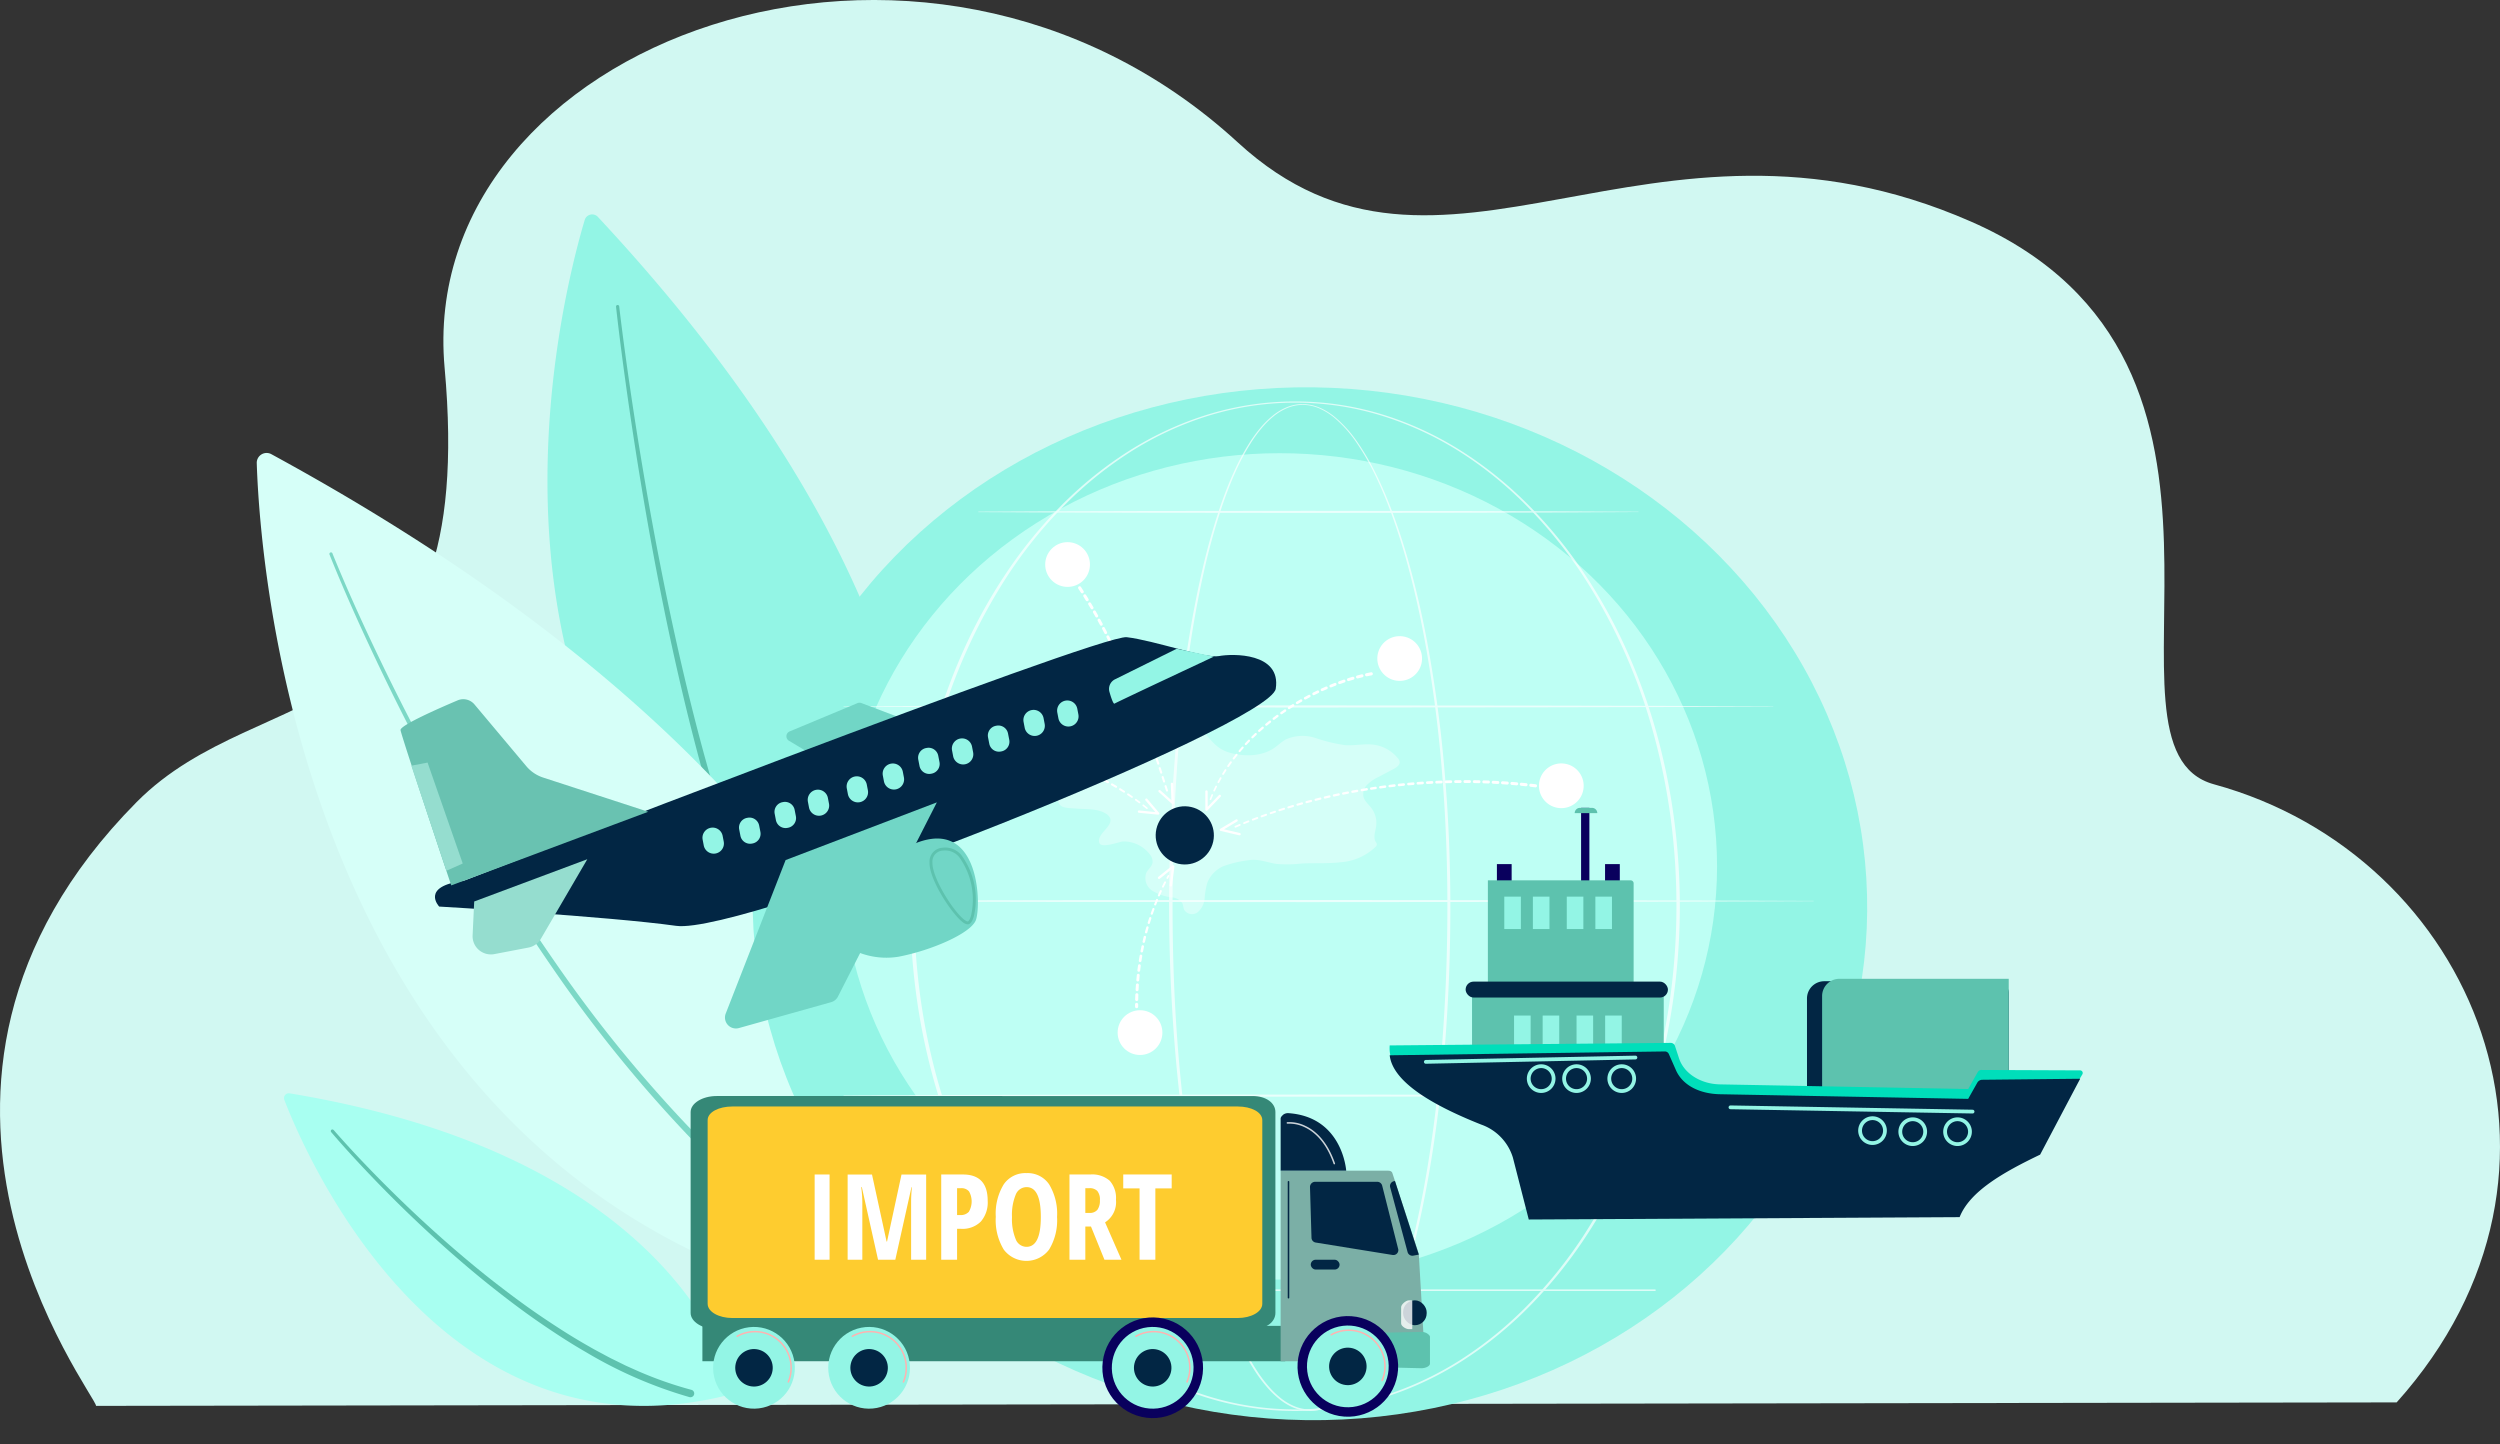 <svg xmlns="http://www.w3.org/2000/svg" xmlns:xlink="http://www.w3.org/1999/xlink" width="405.328" height="234.113" viewBox="0 0 405.328 234.113">
  <rect x="0" y="0" width="405.328" height="234.113" fill="#333333" stroke="none"/>
  <defs>
    <linearGradient id="linear-gradient" x1="0.422" y1="1.655" x2="-0.071" y2="9.001" gradientUnits="objectBoundingBox">
      <stop offset="0" stop-color="#022644"/>
      <stop offset="1" stop-color="#022644"/>
    </linearGradient>
    <linearGradient id="linear-gradient-2" x1="-977.969" y1="-9.72" x2="-988.89" y2="-8.972" gradientUnits="objectBoundingBox">
      <stop offset="0" stop-color="#09005d"/>
      <stop offset="1" stop-color="#1a0f91"/>
    </linearGradient>
    <linearGradient id="linear-gradient-3" x1="-551.466" y1="-20.08" x2="-557.613" y2="-18.617" xlink:href="#linear-gradient-2"/>
    <linearGradient id="linear-gradient-4" x1="-542.033" y1="-18.832" x2="-548.18" y2="-17.369" xlink:href="#linear-gradient-2"/>
    <linearGradient id="linear-gradient-5" x1="27.01" y1="0.5" x2="28.01" y2="0.5" xlink:href="#linear-gradient-2"/>
    <linearGradient id="linear-gradient-6" x1="6.204" y1="-5.347" x2="3.18" y2="-2.237" gradientUnits="objectBoundingBox">
      <stop offset="0" stop-color="#ff928e"/>
      <stop offset="1" stop-color="#feb3b1"/>
    </linearGradient>
    <linearGradient id="linear-gradient-7" x1="73.516" y1="-0.307" x2="72.151" y2="1.929" gradientUnits="objectBoundingBox">
      <stop offset="0" stop-color="#09005d"/>
      <stop offset="1" stop-color="#022644"/>
    </linearGradient>
    <linearGradient id="linear-gradient-9" x1="10.706" y1="-9.976" x2="7.681" y2="-6.866" xlink:href="#linear-gradient-6"/>
    <linearGradient id="linear-gradient-12" x1="8.046" y1="-7.242" x2="5.022" y2="-4.132" xlink:href="#linear-gradient-6"/>
    <linearGradient id="linear-gradient-15" x1="11.785" y1="-11.086" x2="8.76" y2="-7.976" xlink:href="#linear-gradient-6"/>
    <linearGradient id="linear-gradient-17" x1="-3.108" y1="2.938" x2="-2.097" y2="2.938" gradientUnits="objectBoundingBox">
      <stop offset="0" stop-color="#fe7062"/>
      <stop offset="1" stop-color="#71d6c6"/>
    </linearGradient>
    <linearGradient id="linear-gradient-19" x1="-10.096" y1="-0.287" x2="-10.133" y2="2.271" gradientUnits="objectBoundingBox">
      <stop offset="0" stop-color="#5dc2ae"/>
      <stop offset="1" stop-color="#5dc2ae"/>
    </linearGradient>
    <linearGradient id="linear-gradient-20" x1="-6.723" y1="20.684" x2="-3.076" y2="14.155" gradientUnits="objectBoundingBox">
      <stop offset="0" stop-color="#09005d"/>
      <stop offset="1" stop-color="#93f5e5"/>
    </linearGradient>
  </defs>
  <g id="Grupo_23822" data-name="Grupo 23822" transform="translate(12581.037 4754.46)">
    <path id="Trazado_4393" data-name="Trazado 4393" d="M144.452,388.657c.1-1.666-39.116-51.682,6.547-97.861,20.614-20.846,55.482-9.551,49.967-70.448-4.762-52.579,77.492-83.474,128.612-36.53,33.027,30.33,66.463-10.131,118.86,12.826S466.331,282,487.832,287.879c42.353,11.582,63.389,62.549,29.622,100.213Z" transform="translate(-12709.918 -4915.18)" fill="#d1f8f2"/>
    <g id="Grupo_23820" data-name="Grupo 23820" transform="translate(-12692.895 -4918.585)">
      <g id="Grupo_23817" data-name="Grupo 23817" transform="translate(157.915 341.371)">
        <path id="Trazado_5878" data-name="Trazado 5878" d="M176.917,951.748c3.464,8.985,25.562,60.417,73.126,47.5,0,0-6.631-37.759-72.34-48.613A.787.787,0,0,0,176.917,951.748Z" transform="translate(-176.856 -950.625)" fill="#a8fff1"/>
        <path id="Trazado_5879" data-name="Trazado 5879" d="M217.287,981.66c1.985,2.282,4.064,4.5,6.172,6.674s4.271,4.305,6.471,6.39,4.45,4.117,6.742,6.1,4.626,3.915,7.02,5.769,4.824,3.662,7.331,5.355,5.049,3.333,7.683,4.811c.65.385,1.316.74,1.982,1.094s1.323.727,2.006,1.048l2.03,1,2.064.92a61.978,61.978,0,0,0,8.5,2.971l.008,0a.611.611,0,0,1-.313,1.182l-.006,0a71.075,71.075,0,0,1-16.8-7.305c-2.648-1.52-5.2-3.2-7.705-4.929s-4.938-3.571-7.325-5.46-4.716-3.85-7-5.864-4.517-4.076-6.707-6.187-4.333-4.269-6.428-6.472-4.152-4.44-6.13-6.759a.259.259,0,0,1,.392-.338Z" transform="translate(-209.253 -975.703)" fill="#5dc2ae"/>
      </g>
      <g id="Grupo_23818" data-name="Grupo 23818" transform="translate(200.619 198.886)">
        <path id="Trazado_5880" data-name="Trazado 5880" d="M408.2,199.789c-4.256,14.28-25.627,98.394,49.7,132.627,0,0,28.325-51.753-47.573-133.13A1.261,1.261,0,0,0,408.2,199.789Z" transform="translate(-402.16 -198.886)" fill="#93f5e5"/>
        <path id="Trazado_5881" data-name="Trazado 5881" d="M461.314,276.606c.555,4.719,1.207,9.433,1.9,14.137s1.445,9.4,2.249,14.088c1.608,9.374,3.426,18.712,5.529,27.983s4.49,18.48,7.366,27.531q2.135,6.795,4.764,13.411a119.239,119.239,0,0,0,5.958,12.882v0a.611.611,0,0,1-1.073.586l0,0a120.321,120.321,0,0,1-5.939-13.05q-2.608-6.67-4.707-13.514c-2.832-9.107-5.16-18.355-7.217-27.655s-3.812-18.664-5.365-28.058q-1.164-7.045-2.164-14.117c-.665-4.714-1.288-9.432-1.815-14.168a.259.259,0,0,1,.515-.059Z" transform="translate(-449.683 -261.687)" fill="#5dc2ae"/>
      </g>
      <g id="Grupo_23819" data-name="Grupo 23819" transform="translate(153.485 237.56)">
        <path id="Trazado_5882" data-name="Trazado 5882" d="M153.486,404.578c.607,18.858,8.619,128.457,112.815,139.412,0,0,13.3-73.511-110.46-140.87A1.6,1.6,0,0,0,153.486,404.578Z" transform="translate(-153.485 -402.925)" fill="#d6fff8"/>
        <path id="Trazado_5883" data-name="Trazado 5883" d="M216.091,488.171c2.387,5.866,5.024,11.641,7.77,17.355s5.641,11.359,8.669,16.929a336.561,336.561,0,0,0,19.922,32.37,219.34,219.34,0,0,0,24.2,29.226c2.23,2.243,4.545,4.4,6.912,6.494s4.808,4.1,7.323,6.013a101.881,101.881,0,0,0,15.988,10.078l0,0a.611.611,0,1,1-.551,1.092h0a103.063,103.063,0,0,1-16.128-10.269q-3.8-2.908-7.358-6.1c-2.375-2.122-4.7-4.3-6.929-6.572a220.269,220.269,0,0,1-24.169-29.467,337.364,337.364,0,0,1-19.819-32.539q-4.511-8.392-8.6-17c-2.725-5.738-5.335-11.526-7.705-17.427a.259.259,0,1,1,.481-.193Z" transform="translate(-203.819 -471.878)" fill="#7cd8c6"/>
      </g>
    </g>
    <g id="Grupo_23816" data-name="Grupo 23816" transform="translate(-12657.822 -4781.57)">
      <g id="Grupo_23770" data-name="Grupo 23770" transform="translate(195.198 86.013)">
        <ellipse id="Elipse_1244" data-name="Elipse 1244" cx="83.722" cy="90.37" rx="83.722" ry="90.37" transform="matrix(0.044, -0.999, 0.999, 0.044, 0, 167.283)" fill="#93f5e5"/>
        <g id="Grupo_23768" data-name="Grupo 23768" transform="translate(18.151 14.575)">
          <ellipse id="Elipse_1245" data-name="Elipse 1245" cx="70.912" cy="66.989" rx="70.912" ry="66.989" fill="#befff4"/>
        </g>
        <g id="Grupo_23769" data-name="Grupo 23769" transform="translate(11.806 6.182)" opacity="0.68">
          <path id="Trazado_5645" data-name="Trazado 5645" d="M1071.632,265.658c0,7.378-.271,14.758-.841,22.115s-1.457,14.692-2.747,21.96c-.65,3.633-1.4,7.248-2.3,10.828a104.239,104.239,0,0,1-3.226,10.592c-.642,1.732-1.343,3.443-2.132,5.115a39.642,39.642,0,0,1-2.685,4.853,24.406,24.406,0,0,1-1.652,2.236,16.094,16.094,0,0,1-1.952,1.987,10.226,10.226,0,0,1-2.344,1.518,6.982,6.982,0,0,1-2.722.648,6.821,6.821,0,0,1-2.75-.51,9.6,9.6,0,0,1-2.4-1.434,15.216,15.216,0,0,1-2-1.944,23.405,23.405,0,0,1-1.685-2.212,38.329,38.329,0,0,1-2.728-4.829c-.8-1.667-1.511-3.374-2.159-5.1a101.9,101.9,0,0,1-3.262-10.581c-.91-3.578-1.672-7.191-2.328-10.823-1.308-7.265-2.2-14.6-2.789-21.954s-.877-14.735-.9-22.114c-.01-3.69.065-7.379.19-11.066s.319-7.372.579-11.052c.523-7.359,1.316-14.7,2.505-21.987.6-3.641,1.295-7.267,2.136-10.86a104.343,104.343,0,0,1,3.046-10.641c.614-1.741,1.285-3.463,2.051-5.144a37.49,37.49,0,0,1,2.627-4.877,22.673,22.673,0,0,1,1.642-2.236,14.714,14.714,0,0,1,1.966-1.962,9.209,9.209,0,0,1,2.379-1.435,7.142,7.142,0,0,1,1.339-.39,6.631,6.631,0,0,1,1.392-.1,7.2,7.2,0,0,1,2.7.64,10.6,10.6,0,0,1,2.352,1.478,20.194,20.194,0,0,1,3.689,4.129,39.513,39.513,0,0,1,2.8,4.777c.832,1.649,1.573,3.343,2.257,5.057a100.839,100.839,0,0,1,3.461,10.513c.973,3.56,1.8,7.16,2.506,10.781a210.458,210.458,0,0,1,3.028,21.921C1071.32,250.9,1071.623,258.279,1071.632,265.658Zm-.482,0c0-7.366-.284-14.733-.9-22.073a211.61,211.61,0,0,0-2.936-21.891c-.691-3.617-1.495-7.213-2.448-10.77a100.565,100.565,0,0,0-3.4-10.5c-.673-1.712-1.4-3.4-2.224-5.049a39.294,39.294,0,0,0-2.766-4.766,20.022,20.022,0,0,0-3.635-4.11,10.431,10.431,0,0,0-2.309-1.467,6.973,6.973,0,0,0-2.643-.637,6.377,6.377,0,0,0-1.36.106,6.99,6.99,0,0,0-1.308.388,9.046,9.046,0,0,0-2.33,1.422,14.537,14.537,0,0,0-1.933,1.948,22.491,22.491,0,0,0-1.618,2.226,37.273,37.273,0,0,0-2.589,4.863c-.754,1.677-1.415,3.4-2.018,5.135a104.029,104.029,0,0,0-2.987,10.627c-.822,3.589-1.5,7.211-2.079,10.848-1.152,7.276-1.909,14.612-2.4,21.962s-.686,14.719-.676,22.086.258,14.733.822,22.077,1.429,14.668,2.709,21.921c.642,3.626,1.39,7.233,2.285,10.8a101.6,101.6,0,0,0,3.215,10.556c.639,1.724,1.342,3.426,2.131,5.085a38.009,38.009,0,0,0,2.69,4.8,23.109,23.109,0,0,0,1.656,2.19,14.937,14.937,0,0,0,1.953,1.916,9.333,9.333,0,0,0,2.326,1.4,6.5,6.5,0,0,0,2.646.5,6.724,6.724,0,0,0,2.619-.633,9.954,9.954,0,0,0,2.276-1.487,15.8,15.8,0,0,0,1.911-1.96,24.107,24.107,0,0,0,1.624-2.215,39.358,39.358,0,0,0,2.647-4.825c.779-1.665,1.471-3.37,2.1-5.1a103.812,103.812,0,0,0,3.178-10.567c.885-3.573,1.625-7.182,2.261-10.809,1.269-7.255,2.12-14.58,2.683-21.924S1071.15,273.025,1071.15,265.658Z" transform="translate(-966.702 -183.831)" fill="#fff" style="mix-blend-mode: soft-light;isolation: isolate"/>
          <path id="Trazado_5646" data-name="Trazado 5646" d="M826.307,262.844a109.281,109.281,0,0,1-.942,14.181,103.672,103.672,0,0,1-2.839,13.925,95.192,95.192,0,0,1-4.825,13.366,85.439,85.439,0,0,1-6.857,12.441,74,74,0,0,1-8.957,11.019,62.733,62.733,0,0,1-11.041,8.917,53.328,53.328,0,0,1-12.884,5.929,48.427,48.427,0,0,1-28.045.005,53.335,53.335,0,0,1-12.888-5.924,62.766,62.766,0,0,1-11.048-8.914,74.016,74.016,0,0,1-8.965-11.018,85.469,85.469,0,0,1-6.864-12.443,95.1,95.1,0,0,1-4.831-13.369,103.689,103.689,0,0,1-2.841-13.93,107.218,107.218,0,0,1,0-28.372,103.207,103.207,0,0,1,2.851-13.927,95.287,95.287,0,0,1,4.836-13.365,85.449,85.449,0,0,1,6.867-12.438A74,74,0,0,1,726,197.915a62.666,62.666,0,0,1,11.046-8.907,53.434,53.434,0,0,1,12.884-5.915,48.351,48.351,0,0,1,28.028,0,53.3,53.3,0,0,1,12.878,5.925,62.755,62.755,0,0,1,11.039,8.911,73.98,73.98,0,0,1,8.957,11.014,85.418,85.418,0,0,1,6.861,12.437,95.161,95.161,0,0,1,4.829,13.362,103.634,103.634,0,0,1,2.843,13.924A109.27,109.27,0,0,1,826.307,262.844Zm-.552,0a108.762,108.762,0,0,0-.913-14.112,103.115,103.115,0,0,0-2.8-13.86,90.212,90.212,0,0,0-11.518-25.729,73.648,73.648,0,0,0-8.867-11.005,61.9,61.9,0,0,0-10.955-8.917,53.07,53.07,0,0,0-12.812-5.919,47.668,47.668,0,0,0-27.9,0,52.95,52.95,0,0,0-12.806,5.928,61.976,61.976,0,0,0-10.947,8.921,73.635,73.635,0,0,0-8.859,11.006,90.155,90.155,0,0,0-11.5,25.725,103.548,103.548,0,0,0-2.792,13.856,109.051,109.051,0,0,0,0,28.213,103.074,103.074,0,0,0,2.8,13.854,95.944,95.944,0,0,0,4.746,13.312,84.98,84.98,0,0,0,6.766,12.4,73.615,73.615,0,0,0,8.86,11,61.888,61.888,0,0,0,10.946,8.914,53.037,53.037,0,0,0,12.8,5.919,47.592,47.592,0,0,0,27.883.005,53.043,53.043,0,0,0,12.807-5.914,61.911,61.911,0,0,0,10.953-8.911,73.623,73.623,0,0,0,8.868-11,90.193,90.193,0,0,0,11.525-25.721,103.133,103.133,0,0,0,2.8-13.859A108.774,108.774,0,0,0,825.754,262.844Z" transform="translate(-684.171 -181.017)" fill="#fff" style="mix-blend-mode: soft-light;isolation: isolate"/>
          <path id="Trazado_5647" data-name="Trazado 5647" d="M617.93,562.206l18.835-.067L655.6,562.1l37.67-.031,37.67.034,18.835.042,18.835.072a.024.024,0,0,1,0,.049l-18.835.072-18.835.042-37.67.034-37.67-.031-18.835-.038-18.835-.067a.036.036,0,0,1,0-.073Z" transform="translate(-611.349 -512.787)" fill="#fff" style="mix-blend-mode: soft-light;isolation: isolate"/>
          <path id="Trazado_5648" data-name="Trazado 5648" d="M786.878,318.289l13.372-.067,13.372-.038,26.744-.031,26.744.034,13.372.042,13.372.072a.024.024,0,0,1,0,.049l-13.372.072-13.372.041-26.744.034-26.744-.031-13.372-.038-13.372-.067a.036.036,0,0,1,0-.073Z" transform="translate(-758.446 -300.417)" fill="#fff" style="mix-blend-mode: soft-light;isolation: isolate"/>
          <path id="Trazado_5649" data-name="Trazado 5649" d="M567.322,806.123l20.471-.067,20.471-.038,40.942-.031,40.943.034,20.471.042,20.471.072a.024.024,0,0,1,0,.049l-20.471.072-20.471.042-40.943.034-40.942-.031-20.471-.038-20.471-.067a.036.036,0,0,1,0-.073Z" transform="translate(-567.286 -725.157)" fill="#fff" style="mix-blend-mode: soft-light;isolation: isolate"/>
          <path id="Trazado_5650" data-name="Trazado 5650" d="M617.93,1050.04l18.835-.067,18.835-.038,37.67-.031,37.67.034,18.835.042,18.835.072a.024.024,0,0,1,0,.049l-18.835.072-18.835.042-37.67.034-37.67-.031-18.835-.038-18.835-.067a.036.036,0,0,1,0-.073Z" transform="translate(-611.349 -937.527)" fill="#fff" style="mix-blend-mode: soft-light;isolation: isolate"/>
          <path id="Trazado_5651" data-name="Trazado 5651" d="M914.081,1294.423H807.1a.127.127,0,1,1,0-.255H914.081a.127.127,0,1,1,0,.255Z" transform="translate(-775.976 -1150.199)" fill="#fff" style="mix-blend-mode: soft-light;isolation: isolate"/>
        </g>
      </g>
      <g id="Grupo_23788" data-name="Grupo 23788" transform="translate(236.687 113.506)">
        <path id="Trazado_5685" data-name="Trazado 5685" d="M883.835,592.249c.957-.141,1.981-.126,2.588-.837a5.193,5.193,0,0,0,.587-1.1,3.9,3.9,0,0,1,5.529-1.349,5.451,5.451,0,0,0,.77.539,2.526,2.526,0,0,0,1.038.209,6.6,6.6,0,0,0,3.423-.757c.942-.651.885-1.956,1.29-2.961a4.531,4.531,0,0,1,6.972-1.513c1.64,1.559,2.4,3.2,4.734,3.85,2.3.644,5.119.643,7.156-.73.665-.449,1.237-1.034,1.94-1.42a6.66,6.66,0,0,1,4.833-.224,26.36,26.36,0,0,0,4.811,1.155c1.547.1,3.106-.284,4.641-.072a6.128,6.128,0,0,1,3.87,2.174,1.2,1.2,0,0,1,.3.566c.076.535-.477.925-.955,1.179l-2.519,1.333a6.516,6.516,0,0,0-1.761,1.2,2.208,2.208,0,0,0-.64,1.95c.176.747.838,1.26,1.3,1.872a4,4,0,0,1,.765,2.948c-.124.869-.518,1.823-.048,2.564a.833.833,0,0,1,.169.341.6.6,0,0,1-.215.437,9.093,9.093,0,0,1-5.644,2.488c-2.084.249-4.195.1-6.291.209a21.339,21.339,0,0,1-4.117.068c-1.382-.2-2.73-.778-4.121-.651a18.985,18.985,0,0,0-4.489,1.008,4.94,4.94,0,0,0-2.616,2.692,12.517,12.517,0,0,0-.433,2.522,3.315,3.315,0,0,1-1.106,2.241,1.513,1.513,0,0,1-2.211-.365c-.155-.335-.139-.73-.3-1.065a2.234,2.234,0,0,0-1.719-.961,7.784,7.784,0,0,1-3.149-1.075,2.454,2.454,0,0,1-.969-2.925c.294-.577.907-1,1.008-1.639a1.869,1.869,0,0,0-.462-1.354,5.344,5.344,0,0,0-4.3-2.076c-.568.011-3.61,1.239-3.887.19-.4-1.518,2.441-2.7,1.709-4.091a1.69,1.69,0,0,0-.62-.6c-1.37-.875-3.348-.692-4.9-.835-.64-.059-1.951-.027-2.45-.488-.65-.6-.859-2.345-.963-3.173a1.335,1.335,0,0,1,.121-.921,1.158,1.158,0,0,1,.646-.408A4.759,4.759,0,0,1,883.835,592.249Z" transform="translate(-871.292 -552.692)" fill="#fff" opacity="0.35"/>
        <circle id="Elipse_1246" data-name="Elipse 1246" cx="4.718" cy="4.718" r="4.718" transform="translate(26.548 52.611) rotate(-77.306)" fill="url(#linear-gradient)"/>
        <circle id="Elipse_1247" data-name="Elipse 1247" cx="3.628" cy="3.628" r="3.628" transform="matrix(0.238, -0.971, 0.971, 0.238, 62.644, 23.031)" fill="#fff"/>
        <circle id="Elipse_1248" data-name="Elipse 1248" cx="3.628" cy="3.628" r="3.628" transform="translate(89.072 44.004) rotate(-80.783)" fill="#fff"/>
        <circle id="Elipse_1249" data-name="Elipse 1249" cx="3.628" cy="3.628" r="3.628" transform="translate(21.302 77.393)" fill="#fff"/>
        <circle id="Elipse_1250" data-name="Elipse 1250" cx="3.628" cy="3.628" r="3.628" transform="translate(0 37.368) rotate(-80.863)" fill="#fff"/>
        <circle id="Elipse_1251" data-name="Elipse 1251" cx="3.628" cy="3.628" r="3.628" transform="translate(8.055 5.131) rotate(-45)" fill="#fff"/>
        <g id="Grupo_23779" data-name="Grupo 23779" transform="translate(37.852 40.089)">
          <g id="Grupo_23778" data-name="Grupo 23778" transform="translate(2.388)">
            <path id="Trazado_5686" data-name="Trazado 5686" d="M1478.292,660.784l-.756-.09h0a.253.253,0,0,1,.059-.5l.761.087a.255.255,0,1,1-.058.506h0Z" transform="translate(-1429.536 -659.616)" fill="#fff"/>
            <path id="Trazado_5687" data-name="Trazado 5687" d="M1466.577,659.565l-.757-.078h0a.25.25,0,0,1,.05-.5l.762.075a.251.251,0,1,1-.049.5h0Z" transform="translate(-1419.334 -658.571)" fill="#fff"/>
            <path id="Trazado_5688" data-name="Trazado 5688" d="M1454.841,658.54l-.759-.065h0a.246.246,0,0,1,.041-.491l.763.062a.248.248,0,1,1-.04.494h0Z" transform="translate(-1409.114 -657.696)" fill="#fff"/>
            <path id="Trazado_5689" data-name="Trazado 5689" d="M1443.089,657.707l-.76-.053h0a.243.243,0,0,1,.033-.485l.764.05a.245.245,0,0,1-.032.489h0Z" transform="translate(-1398.88 -656.987)" fill="#fff"/>
            <path id="Trazado_5690" data-name="Trazado 5690" d="M1431.325,657.061l-.761-.041h0a.24.24,0,0,1,.025-.479l.764.038a.241.241,0,1,1-.024.482h0Z" transform="translate(-1388.636 -656.44)" fill="#fff"/>
            <path id="Trazado_5691" data-name="Trazado 5691" d="M1419.551,656.6l-.761-.029h0a.237.237,0,0,1,.017-.473l.765.026a.238.238,0,1,1-.016.476h0Z" transform="translate(-1378.384 -656.055)" fill="#fff"/>
            <path id="Trazado_5692" data-name="Trazado 5692" d="M1407.773,656.323l-.761-.017h0a.233.233,0,0,1,.01-.466l.765.014a.235.235,0,0,1-.008.47h0Z" transform="translate(-1368.129 -655.83)" fill="#fff"/>
            <path id="Trazado_5693" data-name="Trazado 5693" d="M1396,656.227l-.762-.005h0a.23.23,0,0,1,0-.46l.765,0a.232.232,0,0,1,0,.463h0Z" transform="translate(-1357.875 -655.762)" fill="#fff"/>
            <path id="Trazado_5694" data-name="Trazado 5694" d="M1384.216,656.247l-.762.006h0a.227.227,0,0,1,0-.453l.765-.01a.228.228,0,0,1,.006.457h0Z" transform="translate(-1347.618 -655.786)" fill="#fff"/>
            <path id="Trazado_5695" data-name="Trazado 5695" d="M1372.438,656.432l-.762.018h0a.223.223,0,0,1-.011-.447l.765-.021a.225.225,0,0,1,.012.45h0Z" transform="translate(-1337.363 -655.954)" fill="#fff"/>
            <path id="Trazado_5696" data-name="Trazado 5696" d="M1360.663,656.8l-.761.029h0a.22.22,0,0,1-.018-.44l.765-.033a.222.222,0,0,1,.019.443h0Z" transform="translate(-1327.112 -656.277)" fill="#fff"/>
            <path id="Trazado_5697" data-name="Trazado 5697" d="M1348.9,657.34l-.761.041h0a.217.217,0,0,1-.024-.433l.764-.044a.218.218,0,1,1,.025.436h0Z" transform="translate(-1316.866 -656.756)" fill="#fff"/>
            <path id="Trazado_5698" data-name="Trazado 5698" d="M1337.137,658.061l-.76.052h0a.214.214,0,0,1-.03-.426l.763-.056a.215.215,0,1,1,.031.429h0Z" transform="translate(-1306.63 -657.39)" fill="#fff"/>
            <path id="Trazado_5699" data-name="Trazado 5699" d="M1325.391,658.962l-.759.064h0a.21.21,0,0,1-.036-.419l.762-.068a.212.212,0,1,1,.037.422h0Z" transform="translate(-1296.404 -658.179)" fill="#fff"/>
            <path id="Trazado_5700" data-name="Trazado 5700" d="M1313.661,660.041l-.759.075h0a.207.207,0,0,1-.042-.412l.761-.079a.209.209,0,0,1,.043.415h0Z" transform="translate(-1286.192 -659.125)" fill="#fff"/>
            <path id="Trazado_5701" data-name="Trazado 5701" d="M1301.949,661.3l-.757.087h0a.2.2,0,0,1-.047-.4l.76-.091a.205.205,0,1,1,.049.408h0Z" transform="translate(-1275.997 -660.227)" fill="#fff"/>
            <path id="Trazado_5702" data-name="Trazado 5702" d="M1290.259,662.738l-.756.1h0a.2.2,0,0,1-.053-.4l.758-.1a.2.2,0,1,1,.054.4h0Z" transform="translate(-1265.82 -661.485)" fill="#fff"/>
            <path id="Trazado_5703" data-name="Trazado 5703" d="M1278.593,664.357l-.754.111h0a.2.2,0,0,1-.058-.39l.757-.114a.2.2,0,0,1,.059.393h0Z" transform="translate(-1255.665 -662.901)" fill="#fff"/>
            <path id="Trazado_5704" data-name="Trazado 5704" d="M1266.954,666.158l-.752.122h0a.194.194,0,0,1-.063-.382l.755-.126a.2.2,0,1,1,.064.385h0Z" transform="translate(-1245.533 -664.475)" fill="#fff"/>
            <path id="Trazado_5705" data-name="Trazado 5705" d="M1255.345,668.141l-.75.134h0a.19.19,0,0,1-.068-.375l.753-.138a.192.192,0,0,1,.069.378h0Z" transform="translate(-1235.429 -666.208)" fill="#fff"/>
            <path id="Trazado_5706" data-name="Trazado 5706" d="M1243.779,670.306l-.748.146h0a.187.187,0,0,1-.072-.367l.75-.15a.189.189,0,0,1,.074.371Z" transform="translate(-1225.362 -668.099)" fill="#fff"/>
            <path id="Trazado_5707" data-name="Trazado 5707" d="M1232.248,672.656l-.745.158h0a.184.184,0,0,1-.077-.36l.748-.162a.186.186,0,1,1,.078.363Z" transform="translate(-1215.325 -670.151)" fill="#fff"/>
            <path id="Trazado_5708" data-name="Trazado 5708" d="M1220.757,675.191l-.743.17h0a.181.181,0,0,1-.081-.352l.745-.174a.182.182,0,1,1,.083.355Z" transform="translate(-1205.323 -672.365)" fill="#fff"/>
            <path id="Trazado_5709" data-name="Trazado 5709" d="M1209.307,677.913l-.74.182h0a.177.177,0,0,1-.085-.344l.742-.186a.179.179,0,1,1,.087.347Z" transform="translate(-1195.357 -674.741)" fill="#fff"/>
            <path id="Trazado_5710" data-name="Trazado 5710" d="M1197.9,680.823l-.737.194h0a.174.174,0,0,1-.09-.336l.739-.2a.176.176,0,0,1,.091.339Z" transform="translate(-1185.433 -677.281)" fill="#fff"/>
            <path id="Trazado_5711" data-name="Trazado 5711" d="M1186.551,683.924l-.734.207h0a.171.171,0,0,1-.093-.329l.735-.211a.172.172,0,1,1,.095.331Z" transform="translate(-1175.553 -679.987)" fill="#fff"/>
            <path id="Trazado_5712" data-name="Trazado 5712" d="M1175.253,687.215l-.73.219h0a.167.167,0,0,1-.1-.321l.732-.223a.169.169,0,0,1,.1.324Z" transform="translate(-1165.72 -682.858)" fill="#fff"/>
            <path id="Trazado_5713" data-name="Trazado 5713" d="M1164.012,690.7l-.726.232h0a.164.164,0,0,1-.1-.313l.728-.235a.166.166,0,1,1,.1.316Z" transform="translate(-1155.938 -685.897)" fill="#fff"/>
            <path id="Trazado_5714" data-name="Trazado 5714" d="M1152.834,694.374l-.722.244h0a.161.161,0,0,1-.1-.3l.724-.248a.163.163,0,0,1,.105.308Z" transform="translate(-1146.21 -689.104)" fill="#fff"/>
            <path id="Trazado_5715" data-name="Trazado 5715" d="M1141.722,698.245l-.718.257h0a.158.158,0,0,1-.107-.3l.719-.261a.159.159,0,1,1,.109.3Z" transform="translate(-1136.541 -692.48)" fill="#fff"/>
            <path id="Trazado_5716" data-name="Trazado 5716" d="M1130.682,702.311l-.713.269h0a.154.154,0,0,1-.11-.289l.715-.273a.156.156,0,1,1,.112.291Z" transform="translate(-1126.934 -696.027)" fill="#fff"/>
            <path id="Trazado_5717" data-name="Trazado 5717" d="M1119.716,706.573l-.708.282h0a.151.151,0,0,1-.112-.28l.709-.286a.153.153,0,0,1,.114.283Z" transform="translate(-1117.393 -699.745)" fill="#fff"/>
            <path id="Trazado_5718" data-name="Trazado 5718" d="M1108.831,711.033l-.7.295h0a.148.148,0,0,1-.115-.272l.7-.3a.149.149,0,1,1,.117.275Z" transform="translate(-1107.922 -703.634)" fill="#fff"/>
          </g>
          <path id="Trazado_5719" data-name="Trazado 5719" d="M1092.673,707.471a.2.2,0,0,1-.044-.005l-3.02-.711a.191.191,0,0,1-.054-.35l2.536-1.508a.191.191,0,0,1,.2.328l-2.129,1.266,2.56.6a.191.191,0,0,1-.044.377Z" transform="translate(-1089.462 -698.519)" fill="#fff"/>
        </g>
        <g id="Grupo_23781" data-name="Grupo 23781" transform="translate(35.515 22.597)">
          <g id="Grupo_23780" data-name="Grupo 23780" transform="translate(0.703)">
            <path id="Trazado_5720" data-name="Trazado 5720" d="M1076.834,674.135l.289-.712a.134.134,0,1,1,.249.1h0l0,0-.291.7v0a.132.132,0,0,1-.244-.1Z" transform="translate(-1076.825 -653.574)" fill="#fff"/>
            <path id="Trazado_5721" data-name="Trazado 5721" d="M1081.436,663.35l.33-.693a.14.14,0,0,1,.252.12h0l0,0-.331.684,0,0a.137.137,0,0,1-.247-.119Z" transform="translate(-1080.828 -644.203)" fill="#fff"/>
            <path id="Trazado_5722" data-name="Trazado 5722" d="M1086.662,652.865l.369-.674a.145.145,0,0,1,.255.139h0l0,0-.37.664,0,0a.142.142,0,0,1-.249-.138Z" transform="translate(-1085.375 -635.095)" fill="#fff"/>
            <path id="Trazado_5723" data-name="Trazado 5723" d="M1092.477,642.7l.405-.652a.151.151,0,0,1,.256.159h0l0,0-.406.643,0,0a.148.148,0,0,1-.25-.157Z" transform="translate(-1090.434 -626.27)" fill="#fff"/>
            <path id="Trazado_5724" data-name="Trazado 5724" d="M1098.842,632.882l.439-.63a.156.156,0,1,1,.256.178h0l0,0-.439.62,0,0a.153.153,0,0,1-.251-.176Z" transform="translate(-1095.97 -617.742)" fill="#fff"/>
            <path id="Trazado_5725" data-name="Trazado 5725" d="M1105.717,623.413l.471-.607a.161.161,0,0,1,.255.2h0l0,0-.47.6,0,0a.159.159,0,0,1-.25-.2Z" transform="translate(-1101.951 -609.522)" fill="#fff"/>
            <path id="Trazado_5726" data-name="Trazado 5726" d="M1113.063,614.306l.5-.583a.167.167,0,1,1,.253.217h0l0,0-.5.574,0,0a.164.164,0,0,1-.248-.214Z" transform="translate(-1108.342 -601.617)" fill="#fff"/>
            <path id="Trazado_5727" data-name="Trazado 5727" d="M1120.845,605.566l.526-.559a.172.172,0,1,1,.251.236h0l0,0-.524.55,0,0a.169.169,0,0,1-.246-.233Z" transform="translate(-1115.112 -594.032)" fill="#fff"/>
            <path id="Trazado_5728" data-name="Trazado 5728" d="M1129.026,597.2l.55-.535a.177.177,0,0,1,.248.254h0l0,0-.548.526,0,0a.175.175,0,0,1-.243-.251Z" transform="translate(-1122.228 -586.769)" fill="#fff"/>
            <path id="Trazado_5729" data-name="Trazado 5729" d="M1137.574,589.2l.573-.511a.183.183,0,1,1,.244.273h0l0,0-.571.5,0,0a.18.18,0,0,1-.239-.27Z" transform="translate(-1129.665 -579.829)" fill="#fff"/>
            <path id="Trazado_5730" data-name="Trazado 5730" d="M1146.46,581.571l.593-.487a.188.188,0,0,1,.239.291h0l0,0-.591.478,0,0a.185.185,0,0,1-.234-.287Z" transform="translate(-1137.394 -573.213)" fill="#fff"/>
            <path id="Trazado_5731" data-name="Trazado 5731" d="M1155.655,574.316l.612-.463a.194.194,0,0,1,.234.309h0l0,0-.609.454,0,0a.191.191,0,0,1-.229-.305Z" transform="translate(-1145.394 -566.92)" fill="#fff"/>
            <path id="Trazado_5732" data-name="Trazado 5732" d="M1165.137,567.432l.63-.439a.2.2,0,0,1,.227.327h0l0,0-.627.43,0,0a.2.2,0,0,1-.224-.323Z" transform="translate(-1153.642 -560.951)" fill="#fff"/>
            <path id="Trazado_5733" data-name="Trazado 5733" d="M1174.883,560.922l.646-.415a.2.2,0,1,1,.221.344h0l0,0-.643.406,0,0a.2.2,0,0,1-.217-.34Z" transform="translate(-1162.12 -555.307)" fill="#fff"/>
            <path id="Trazado_5734" data-name="Trazado 5734" d="M1184.873,554.789l.661-.39a.21.21,0,0,1,.213.361h0l0,0-.657.382,0,0a.207.207,0,0,1-.209-.357Z" transform="translate(-1170.81 -549.991)" fill="#fff"/>
            <path id="Trazado_5735" data-name="Trazado 5735" d="M1195.091,549.036l.675-.366a.215.215,0,0,1,.2.378h0l0,0-.671.357,0,0a.212.212,0,0,1-.2-.374Z" transform="translate(-1179.698 -545.006)" fill="#fff"/>
            <path id="Trazado_5736" data-name="Trazado 5736" d="M1205.521,543.671l.689-.34a.22.22,0,1,1,.2.4h0l0,0-.684.332,0,0a.218.218,0,0,1-.192-.391Z" transform="translate(-1188.77 -540.36)" fill="#fff"/>
            <path id="Trazado_5737" data-name="Trazado 5737" d="M1216.149,538.706l.7-.314a.226.226,0,0,1,.185.412h0l0,0-.7.306,0,0a.223.223,0,0,1-.181-.408Z" transform="translate(-1198.014 -536.062)" fill="#fff"/>
            <path id="Trazado_5738" data-name="Trazado 5738" d="M1226.964,534.155l.713-.287a.231.231,0,0,1,.173.429h0l0,0-.707.279,0,0a.229.229,0,0,1-.169-.425Z" transform="translate(-1207.421 -532.126)" fill="#fff"/>
            <path id="Trazado_5739" data-name="Trazado 5739" d="M1237.954,530.041l.724-.258a.237.237,0,1,1,.159.446h0l0,0-.717.25,0,0a.234.234,0,0,1-.156-.441Z" transform="translate(-1216.979 -528.572)" fill="#fff"/>
            <path id="Trazado_5740" data-name="Trazado 5740" d="M1249.108,526.393l.735-.227a.242.242,0,1,1,.143.463h0l-.005,0-.726.219h0a.239.239,0,0,1-.14-.458Z" transform="translate(-1226.679 -525.426)" fill="#fff"/>
            <path id="Trazado_5741" data-name="Trazado 5741" d="M1260.417,523.253l.745-.193a.248.248,0,0,1,.125.479h0l-.006,0-.735.185h-.006a.245.245,0,0,1-.121-.474Z" transform="translate(-1236.512 -522.723)" fill="#fff"/>
            <path id="Trazado_5742" data-name="Trazado 5742" d="M1271.869,520.676l.755-.156a.253.253,0,1,1,.1.5h-.008l-.743.148h-.006a.25.25,0,0,1-.1-.49Z" transform="translate(-1246.469 -520.515)" fill="#fff"/>
          </g>
          <path id="Trazado_5743" data-name="Trazado 5743" d="M1071.589,671.893a.191.191,0,0,1-.191-.191l-.007-2.95a.191.191,0,0,1,.191-.191h0a.191.191,0,0,1,.191.191l.006,2.477,1.823-1.9a.191.191,0,0,1,.275.265l-2.15,2.237A.191.191,0,0,1,1071.589,671.893Z" transform="translate(-1071.391 -649.414)" fill="#fff"/>
        </g>
        <g id="Grupo_23783" data-name="Grupo 23783" transform="translate(14.89 8.653)">
          <g id="Grupo_23782" data-name="Grupo 23782">
            <path id="Trazado_5744" data-name="Trazado 5744" d="M1020.517,662.843l-.235-.727a.166.166,0,0,1,.316-.1h0l.231.729a.164.164,0,0,1-.313.1Z" transform="translate(-1006.261 -629.668)" fill="#fff"/>
            <path id="Trazado_5745" data-name="Trazado 5745" d="M1016.865,651.572l-.237-.726a.17.17,0,1,1,.323-.106h0l.233.728a.168.168,0,0,1-.32.1Z" transform="translate(-1003.079 -619.85)" fill="#fff"/>
            <path id="Trazado_5746" data-name="Trazado 5746" d="M1013.178,640.312l-.239-.725a.174.174,0,0,1,.33-.109h0l.236.727a.172.172,0,0,1-.327.107Z" transform="translate(-999.867 -610.043)" fill="#fff"/>
            <path id="Trazado_5747" data-name="Trazado 5747" d="M1009.448,629.068l-.242-.724a.178.178,0,0,1,.337-.113h0l.239.726a.176.176,0,0,1-.334.11Z" transform="translate(-996.616 -600.249)" fill="#fff"/>
            <path id="Trazado_5748" data-name="Trazado 5748" d="M1005.666,617.842l-.245-.723a.182.182,0,0,1,.344-.118h0l.242.725a.18.18,0,0,1-.341.114Z" transform="translate(-993.32 -590.47)" fill="#fff"/>
            <path id="Trazado_5749" data-name="Trazado 5749" d="M1001.826,606.635l-.249-.722a.185.185,0,1,1,.35-.122h0l.246.724a.184.184,0,0,1-.347.119Z" transform="translate(-989.973 -580.709)" fill="#fff"/>
            <path id="Trazado_5750" data-name="Trazado 5750" d="M997.918,595.453l-.254-.72a.189.189,0,0,1,.357-.127h0l.251.722a.187.187,0,0,1-.354.123Z" transform="translate(-986.565 -570.969)" fill="#fff"/>
            <path id="Trazado_5751" data-name="Trazado 5751" d="M993.934,584.3l-.259-.719a.193.193,0,1,1,.363-.132h0l.256.721a.191.191,0,0,1-.36.129Z" transform="translate(-983.091 -561.253)" fill="#fff"/>
            <path id="Trazado_5752" data-name="Trazado 5752" d="M989.863,573.176l-.265-.716a.2.2,0,1,1,.369-.138h0l.262.719a.2.2,0,0,1-.366.135Z" transform="translate(-979.541 -551.566)" fill="#fff"/>
            <path id="Trazado_5753" data-name="Trazado 5753" d="M985.693,562.088l-.271-.713h0a.2.2,0,0,1,.375-.143h0l.268.716a.2.2,0,0,1-.372.14Z" transform="translate(-975.905 -541.908)" fill="#fff"/>
            <path id="Trazado_5754" data-name="Trazado 5754" d="M981.42,551.042l-.278-.71h0a.2.2,0,1,1,.381-.149h0l.275.714a.2.2,0,0,1-.378.147Z" transform="translate(-972.177 -532.286)" fill="#fff"/>
            <path id="Trazado_5755" data-name="Trazado 5755" d="M977.032,540.041l-.286-.707h0a.208.208,0,0,1,.387-.156h0l.283.711a.207.207,0,0,1-.383.154Z" transform="translate(-968.349 -522.705)" fill="#fff"/>
            <path id="Trazado_5756" data-name="Trazado 5756" d="M972.519,529.09l-.294-.7h0a.212.212,0,0,1,.392-.164h0l.291.707a.21.21,0,0,1-.389.161Z" transform="translate(-964.412 -513.167)" fill="#fff"/>
            <path id="Trazado_5757" data-name="Trazado 5757" d="M967.872,518.2l-.3-.7h0a.216.216,0,1,1,.4-.172h0l.3.7a.214.214,0,0,1-.394.169Z" transform="translate(-960.357 -503.679)" fill="#fff"/>
            <path id="Trazado_5758" data-name="Trazado 5758" d="M963.083,507.365l-.312-.7h0a.22.22,0,0,1,.4-.18h0l.31.7a.218.218,0,0,1-.4.177Z" transform="translate(-956.177 -494.245)" fill="#fff"/>
            <path id="Trazado_5759" data-name="Trazado 5759" d="M958.14,496.6l-.322-.691h0a.224.224,0,1,1,.406-.189h0l.32.7a.222.222,0,0,1-.4.186Z" transform="translate(-951.863 -484.867)" fill="#fff"/>
            <path id="Trazado_5760" data-name="Trazado 5760" d="M953.038,485.911l-.332-.686v0a.228.228,0,0,1,.409-.2h0l.331.691a.226.226,0,0,1-.407.2Z" transform="translate(-947.411 -475.559)" fill="#fff"/>
            <path id="Trazado_5761" data-name="Trazado 5761" d="M947.771,475.3l-.343-.68v0a.231.231,0,1,1,.413-.208h0l.341.685a.229.229,0,0,1-.41.206Z" transform="translate(-942.813 -466.321)" fill="#fff"/>
            <path id="Trazado_5762" data-name="Trazado 5762" d="M942.33,464.786l-.354-.674v0a.235.235,0,1,1,.416-.219h0l.353.68a.233.233,0,0,1-.413.216Z" transform="translate(-938.064 -457.16)" fill="#fff"/>
            <path id="Trazado_5763" data-name="Trazado 5763" d="M936.71,454.361l-.366-.668v0a.239.239,0,1,1,.419-.23h0l.365.674a.237.237,0,0,1-.416.227Z" transform="translate(-933.159 -448.081)" fill="#fff"/>
            <path id="Trazado_5764" data-name="Trazado 5764" d="M930.908,444.038l-.378-.661v0a.243.243,0,1,1,.422-.241h0l.377.667a.241.241,0,0,1-.419.238Z" transform="translate(-928.095 -439.091)" fill="#fff"/>
            <path id="Trazado_5765" data-name="Trazado 5765" d="M924.92,433.821l-.39-.654v0a.247.247,0,0,1,.424-.252h0l.389.66a.245.245,0,0,1-.421.25Z" transform="translate(-922.869 -430.193)" fill="#fff"/>
            <path id="Trazado_5766" data-name="Trazado 5766" d="M918.744,423.716l-.4-.647v0a.251.251,0,0,1,.426-.264h0l.4.653a.249.249,0,0,1-.423.261Z" transform="translate(-917.479 -421.393)" fill="#fff"/>
            <path id="Trazado_5767" data-name="Trazado 5767" d="M912.381,413.731l-.414-.639v0a.254.254,0,0,1,.427-.277h0l.413.645a.252.252,0,0,1-.424.273Z" transform="translate(-911.925 -412.697)" fill="#fff"/>
          </g>
          <path id="Trazado_5768" data-name="Trazado 5768" d="M1014.936,662.424a.191.191,0,0,1-.128-.049l-2.125-1.913a.191.191,0,1,1,.255-.284l1.79,1.611-.1-2.649a.191.191,0,1,1,.382-.015l.118,3.1a.191.191,0,0,1-.191.2Z" transform="translate(-999.597 -627.094)" fill="#fff"/>
        </g>
        <g id="Grupo_23785" data-name="Grupo 23785" transform="translate(7.908 35.88)">
          <g id="Grupo_23784" data-name="Grupo 23784">
            <path id="Trazado_5769" data-name="Trazado 5769" d="M993.272,687.027l-.6-.469h0a.134.134,0,1,1,.165-.211h0l.6.479a.129.129,0,0,1-.16.2Z" transform="translate(-975.2 -678.156)" fill="#fff"/>
            <path id="Trazado_5770" data-name="Trazado 5770" d="M983.774,679.866l-.616-.448h0a.144.144,0,0,1,.169-.232h0l.614.458a.139.139,0,0,1-.164.223Z" transform="translate(-966.91 -671.922)" fill="#fff"/>
            <path id="Trazado_5771" data-name="Trazado 5771" d="M974.029,673.045l-.631-.425,0,0a.153.153,0,0,1,.171-.254h0l.63.436a.148.148,0,0,1-.167.245Z" transform="translate(-958.404 -665.985)" fill="#fff"/>
            <path id="Trazado_5772" data-name="Trazado 5772" d="M964.043,666.582l-.646-.4,0,0a.163.163,0,1,1,.172-.276h0l.646.413a.158.158,0,0,1-.168.267Z" transform="translate(-949.689 -660.36)" fill="#fff"/>
            <path id="Trazado_5773" data-name="Trazado 5773" d="M953.828,660.491l-.661-.377,0,0a.172.172,0,1,1,.171-.3h0l.661.388a.167.167,0,0,1-.168.29Z" transform="translate(-940.773 -655.06)" fill="#fff"/>
            <path id="Trazado_5774" data-name="Trazado 5774" d="M943.4,654.785l-.674-.352,0,0a.182.182,0,1,1,.168-.322h0l.675.363a.177.177,0,0,1-.166.313Z" transform="translate(-931.672 -650.095)" fill="#fff"/>
            <path id="Trazado_5775" data-name="Trazado 5775" d="M932.771,649.467l-.686-.327,0,0a.191.191,0,1,1,.165-.346h0l.688.338a.187.187,0,0,1-.163.336Z" transform="translate(-922.397 -645.468)" fill="#fff"/>
            <path id="Trazado_5776" data-name="Trazado 5776" d="M921.956,644.537l-.7-.3h0a.2.2,0,0,1,.16-.369h0l.7.313a.2.2,0,0,1-.158.359Z" transform="translate(-912.961 -641.179)" fill="#fff"/>
            <path id="Trazado_5777" data-name="Trazado 5777" d="M910.973,639.993l-.708-.277h0a.211.211,0,0,1,.154-.392h0l.711.288a.206.206,0,0,1-.152.382Z" transform="translate(-903.378 -637.227)" fill="#fff"/>
            <path id="Trazado_5778" data-name="Trazado 5778" d="M899.84,635.832l-.717-.252h0a.22.22,0,0,1,.146-.416h0l.721.264a.215.215,0,0,1-.145.405Z" transform="translate(-893.665 -633.606)" fill="#fff"/>
            <path id="Trazado_5779" data-name="Trazado 5779" d="M888.574,632.043l-.725-.228h0a.23.23,0,1,1,.138-.438h0l.729.24a.225.225,0,0,1-.138.428Z" transform="translate(-883.837 -630.31)" fill="#fff"/>
            <path id="Trazado_5780" data-name="Trazado 5780" d="M877.2,628.62l-.732-.205h0a.239.239,0,1,1,.129-.461h0l.736.216a.235.235,0,0,1-.129.451Z" transform="translate(-873.917 -627.332)" fill="#fff"/>
            <path id="Trazado_5781" data-name="Trazado 5781" d="M865.724,625.547l-.738-.183h0a.249.249,0,1,1,.12-.483h0l.743.194a.244.244,0,0,1-.12.473Z" transform="translate(-863.907 -624.658)" fill="#fff"/>
            <path id="Trazado_5782" data-name="Trazado 5782" d="M858.278,623.748l-.139-.031a.255.255,0,1,1,.11-.5h0l.14.033a.254.254,0,0,1-.113.495Z" transform="translate(-857.939 -623.213)" fill="#fff"/>
          </g>
          <path id="Trazado_5783" data-name="Trazado 5783" d="M990.168,681.343h-.019l-3.088-.305a.191.191,0,1,1,.037-.38l2.617.259-1.6-1.888a.191.191,0,0,1,.291-.247l1.911,2.248a.191.191,0,0,1-.145.315Z" transform="translate(-970.211 -671.535)" fill="#fff"/>
        </g>
        <g id="Grupo_23787" data-name="Grupo 23787" transform="translate(24.124 53.88)">
          <g id="Grupo_23786" data-name="Grupo 23786" transform="translate(0 1.586)">
            <path id="Trazado_5784" data-name="Trazado 5784" d="M1023.162,774.868l-.179.336h0a.146.146,0,1,1-.257-.137h0l.184-.336a.144.144,0,0,1,.253.137Z" transform="translate(-1017.613 -774.655)" fill="#fff"/>
            <path id="Trazado_5785" data-name="Trazado 5785" d="M1017.753,782.829l-.346.706v0a.154.154,0,1,1-.276-.135h0l.355-.708a.15.15,0,0,1,.268.133Z" transform="translate(-1012.744 -781.582)" fill="#fff"/>
            <path id="Trazado_5786" data-name="Trazado 5786" d="M1012.589,793.753l-.317.719v0a.162.162,0,1,1-.3-.131v0l.327-.721a.158.158,0,0,1,.288.129Z" transform="translate(-1008.257 -791.088)" fill="#fff"/>
            <path id="Trazado_5787" data-name="Trazado 5787" d="M1007.863,804.878l-.289.73v0a.17.17,0,0,1-.316-.125v0l.3-.734a.166.166,0,0,1,.308.123Z" transform="translate(-1004.151 -800.769)" fill="#fff"/>
            <path id="Trazado_5788" data-name="Trazado 5788" d="M1003.575,816.183l-.261.741v0a.178.178,0,1,1-.335-.118v0l.271-.745a.174.174,0,0,1,.327.117Z" transform="translate(-1000.427 -810.608)" fill="#fff"/>
            <path id="Trazado_5789" data-name="Trazado 5789" d="M999.721,827.649l-.233.75v0a.185.185,0,0,1-.354-.11v0l.242-.754a.181.181,0,0,1,.346.109Z" transform="translate(-997.08 -820.587)" fill="#fff"/>
            <path id="Trazado_5790" data-name="Trazado 5790" d="M996.3,839.255l-.205.758v0a.193.193,0,0,1-.373-.1v0l.215-.763a.189.189,0,0,1,.365.1Z" transform="translate(-994.109 -830.689)" fill="#fff"/>
            <path id="Trazado_5791" data-name="Trazado 5791" d="M993.3,850.984l-.178.766v0a.2.2,0,1,1-.392-.091v0l.187-.771a.2.2,0,0,1,.384.091Z" transform="translate(-991.509 -840.898)" fill="#fff"/>
            <path id="Trazado_5792" data-name="Trazado 5792" d="M990.727,862.826l-.151.771v0a.209.209,0,0,1-.411-.08v0l.16-.777a.205.205,0,0,1,.4.081Z" transform="translate(-989.276 -851.207)" fill="#fff"/>
            <path id="Trazado_5793" data-name="Trazado 5793" d="M988.569,874.755l-.124.776v0a.217.217,0,0,1-.429-.068v0l.133-.782a.213.213,0,0,1,.421.069Z" transform="translate(-987.406 -861.591)" fill="#fff"/>
            <path id="Trazado_5794" data-name="Trazado 5794" d="M986.822,886.754l-.1.78v0a.225.225,0,1,1-.447-.056v0l.106-.786a.221.221,0,0,1,.438.057Z" transform="translate(-985.893 -872.036)" fill="#fff"/>
            <path id="Trazado_5795" data-name="Trazado 5795" d="M985.48,898.808l-.071.782v0a.233.233,0,0,1-.464-.042v0l.08-.789a.229.229,0,0,1,.456.044Z" transform="translate(-984.734 -882.53)" fill="#fff"/>
            <path id="Trazado_5796" data-name="Trazado 5796" d="M984.538,910.9l-.046.784v0a.241.241,0,0,1-.481-.028v0l.054-.791a.237.237,0,0,1,.473.03Z" transform="translate(-983.922 -893.061)" fill="#fff"/>
            <path id="Trazado_5797" data-name="Trazado 5797" d="M983.989,923.027l-.021.785v0a.249.249,0,1,1-.5-.013v0l.029-.792a.245.245,0,0,1,.489.015Z" transform="translate(-983.451 -903.615)" fill="#fff"/>
            <path id="Trazado_5798" data-name="Trazado 5798" d="M983.829,935.129v.382a.255.255,0,0,1-.509,0v0l0-.384a.253.253,0,0,1,.505,0Z" transform="translate(-983.32 -914.153)" fill="#fff"/>
          </g>
          <path id="Trazado_5799" data-name="Trazado 5799" d="M1014.056,765.851l-.024,0a.191.191,0,0,1-.166-.213l.328-2.61-1.929,1.554a.191.191,0,0,1-.24-.3l2.3-1.851a.191.191,0,0,1,.309.173l-.386,3.078A.191.191,0,0,1,1014.056,765.851Z" transform="translate(-1008.251 -762.39)" fill="#fff"/>
        </g>
      </g>
      <g id="Grupo_23804" data-name="Grupo 23804" transform="translate(302.08 158.088)">
        <path id="Trazado_5824" data-name="Trazado 5824" d="M1331.286,280h32.7V260.811a1.9,1.9,0,0,0-1.9-1.9h-28.005a2.8,2.8,0,0,0-2.8,2.8Z" transform="translate(-1263.608 -230.801)" fill="#022644"/>
        <path id="Trazado_5825" data-name="Trazado 5825" d="M1340.172,278.6h30.253V257.5h-27.457a2.8,2.8,0,0,0-2.8,2.8Z" transform="translate(-1270.043 -229.783)" fill="#5dc2ae"/>
        <rect id="Rectángulo_5760" data-name="Rectángulo 5760" width="1.345" height="12.419" transform="translate(32.394 12.419) rotate(180)" fill="url(#linear-gradient-2)"/>
        <path id="Rectángulo_5761" data-name="Rectángulo 5761" d="M0,0H3.667a0,0,0,0,1,0,0V0a.861.861,0,0,1-.861.861H.861A.861.861,0,0,1,0,0V0A0,0,0,0,1,0,0Z" transform="translate(33.678 0.861) rotate(180)" fill="#5dc2ae"/>
        <rect id="Rectángulo_5762" data-name="Rectángulo 5762" width="2.39" height="6.348" transform="translate(37.325 15.468) rotate(180)" fill="url(#linear-gradient-3)"/>
        <rect id="Rectángulo_5763" data-name="Rectángulo 5763" width="2.39" height="6.348" transform="translate(19.79 15.468) rotate(180)" fill="url(#linear-gradient-4)"/>
        <rect id="Rectángulo_5764" data-name="Rectángulo 5764" width="31.082" height="17.713" transform="translate(13.368 29.335)" fill="#5dc2ae"/>
        <path id="Trazado_5826" data-name="Trazado 5826" d="M1143.688,217.32h23.631V200.091a.484.484,0,0,0-.483-.484h-23.148Z" transform="translate(-1127.752 -187.855)" fill="#5dc2ae"/>
        <rect id="Rectángulo_5765" data-name="Rectángulo 5765" width="32.801" height="2.583" rx="1.292" transform="translate(12.327 28.173)" fill="#022644"/>
        <rect id="Rectángulo_5766" data-name="Rectángulo 5766" width="2.69" height="5.255" transform="translate(21.286 19.649) rotate(180)" fill="#93f5e5"/>
        <rect id="Rectángulo_5767" data-name="Rectángulo 5767" width="2.69" height="5.255" transform="translate(25.923 19.649) rotate(180)" fill="#93f5e5"/>
        <rect id="Rectángulo_5768" data-name="Rectángulo 5768" width="2.69" height="5.255" transform="translate(31.418 19.649) rotate(180)" fill="#93f5e5"/>
        <rect id="Rectángulo_5769" data-name="Rectángulo 5769" width="2.69" height="5.255" transform="translate(36.055 19.649) rotate(180)" fill="#93f5e5"/>
        <rect id="Rectángulo_5770" data-name="Rectángulo 5770" width="2.69" height="5.255" transform="translate(22.869 38.929) rotate(180)" fill="#93f5e5"/>
        <rect id="Rectángulo_5771" data-name="Rectángulo 5771" width="2.69" height="5.255" transform="translate(27.507 38.929) rotate(180)" fill="#93f5e5"/>
        <rect id="Rectángulo_5772" data-name="Rectángulo 5772" width="2.69" height="5.255" transform="translate(33.001 38.929) rotate(180)" fill="#93f5e5"/>
        <rect id="Rectángulo_5773" data-name="Rectángulo 5773" width="2.69" height="5.255" transform="translate(37.639 38.929) rotate(180)" fill="#93f5e5"/>
        <path id="Trazado_5827" data-name="Trazado 5827" d="M1191.379,311.676c-5.921,2.847-11.38,5.911-13.052,10.135l-69.855.383-2.57-10.029a8.216,8.216,0,0,0-5.153-5.367c-8.555-3.4-15.227-5.955-14.824-11.229l45.554-.412a.725.725,0,0,1,.7.5l.662,2.015c.8,2.437,3.5,4.154,6.628,4.212l40.25.752,1.539-2.73a.7.7,0,0,1,.616-.358l15.989.064a.428.428,0,0,1,.365.647Z" transform="translate(-1085.908 -257.051)" fill="#00deba"/>
        <path id="Trazado_5828" data-name="Trazado 5828" d="M1191.425,316.919c-5.922,2.847-11.38,5.911-13.052,10.135l-69.855.383-2.57-10.029a8.217,8.217,0,0,0-5.153-5.367c-8.555-3.4-14.353-7.128-14.824-11.229l44.606-.623a.7.7,0,0,1,.651.418l1.167,2.651c1.148,2.542,3.991,3.81,7.116,3.868l40.25.752,1.479-2.624a.928.928,0,0,1,.8-.472l15.878-.166Z" transform="translate(-1085.953 -260.695)" fill="#022644"/>
        <g id="Grupo_23798" data-name="Grupo 23798" transform="translate(89.76 50.182)">
          <path id="Trazado_5829" data-name="Trazado 5829" d="M1413.671,343.591a2.323,2.323,0,1,1,2.323-2.323A2.326,2.326,0,0,1,1413.671,343.591Zm0-4.032a1.708,1.708,0,1,0,1.708,1.709A1.71,1.71,0,0,0,1413.671,339.559Z" transform="translate(-1411.348 -338.944)" fill="#93f5e5"/>
        </g>
        <g id="Grupo_23799" data-name="Grupo 23799" transform="translate(82.497 50.182)">
          <path id="Trazado_5830" data-name="Trazado 5830" d="M1387.336,343.591a2.323,2.323,0,1,1,2.323-2.323A2.326,2.326,0,0,1,1387.336,343.591Zm0-4.032a1.708,1.708,0,1,0,1.708,1.709A1.711,1.711,0,0,0,1387.336,339.559Z" transform="translate(-1385.013 -338.944)" fill="#93f5e5"/>
        </g>
        <g id="Grupo_23800" data-name="Grupo 23800" transform="translate(75.978 50.008)">
          <path id="Trazado_5831" data-name="Trazado 5831" d="M1363.7,342.96a2.323,2.323,0,1,1,2.323-2.323A2.326,2.326,0,0,1,1363.7,342.96Zm0-4.032a1.708,1.708,0,1,0,1.709,1.708A1.71,1.71,0,0,0,1363.7,338.928Z" transform="translate(-1361.379 -338.313)" fill="#93f5e5"/>
        </g>
        <g id="Grupo_23801" data-name="Grupo 23801" transform="translate(35.315 41.577)">
          <path id="Trazado_5832" data-name="Trazado 5832" d="M1216.274,312.392a2.323,2.323,0,1,1,2.323-2.323A2.326,2.326,0,0,1,1216.274,312.392Zm0-4.032a1.709,1.709,0,1,0,1.708,1.709A1.71,1.71,0,0,0,1216.274,308.36Z" transform="translate(-1213.95 -307.745)" fill="#93f5e5"/>
        </g>
        <g id="Grupo_23802" data-name="Grupo 23802" transform="translate(27.988 41.577)">
          <path id="Trazado_5833" data-name="Trazado 5833" d="M1189.705,312.392a2.323,2.323,0,1,1,2.324-2.323A2.326,2.326,0,0,1,1189.705,312.392Zm0-4.032a1.709,1.709,0,1,0,1.709,1.709A1.71,1.71,0,0,0,1189.705,308.36Z" transform="translate(-1187.382 -307.745)" fill="#93f5e5"/>
        </g>
        <g id="Grupo_23803" data-name="Grupo 23803" transform="translate(22.255 41.577)">
          <path id="Trazado_5834" data-name="Trazado 5834" d="M1168.92,312.392a2.323,2.323,0,1,1,2.324-2.323A2.326,2.326,0,0,1,1168.92,312.392Zm0-4.032a1.709,1.709,0,1,0,1.709,1.709A1.71,1.71,0,0,0,1168.92,308.36Z" transform="translate(-1166.597 -307.745)" fill="#93f5e5"/>
        </g>
        <path id="Trazado_5835" data-name="Trazado 5835" d="M1324.728,333.235h-.005l-39.246-.692a.307.307,0,0,1-.3-.312.318.318,0,0,1,.313-.3l39.246.692a.307.307,0,0,1-.006.615Z" transform="translate(-1230.215 -283.682)" fill="#93f5e5"/>
        <path id="Trazado_5836" data-name="Trazado 5836" d="M1106.429,303.974a.307.307,0,0,1-.006-.615l33.973-.7a.3.3,0,0,1,.314.3.308.308,0,0,1-.3.314l-33.973.7Z" transform="translate(-1100.547 -262.484)" fill="#93f5e5"/>
      </g>
      <g id="Grupo_23812" data-name="Grupo 23812" transform="translate(188.755 204.808)">
        <rect id="Rectángulo_5779" data-name="Rectángulo 5779" width="94.494" height="5.733" transform="translate(1.911 37.267)" fill="#358877"/>
        <path id="Trazado_5845" data-name="Trazado 5845" d="M521,1123.92c0-1.432-1.426-2.6-3.732-2.6H430.4c-2.306,0-4.212,1.172-4.212,2.6v32.568c0,1.432,1.906,2.627,4.212,2.627h86.868c2.306,0,3.732-1.2,3.732-2.627Z" transform="translate(-426.186 -1121.317)" fill="#358877"/>
        <path id="Trazado_5846" data-name="Trazado 5846" d="M537.458,1136.669c0-1.31-1.8-2.217-3.978-2.217H451.531c-2.175,0-4,.907-4,2.217v29.77c0,1.31,1.826,2.307,4,2.307H533.48c2.175,0,3.978-1,3.978-2.307Z" transform="translate(-444.77 -1132.753)" fill="#fecc2f"/>
        <path id="Trazado_5847" data-name="Trazado 5847" d="M1188.228,1228.36l-4.283-13.071c-.107-.332-.417-.389-.766-.389h-17.348v30.9h23.411Z" transform="translate(-1070.17 -1202.797)" fill="#7bafa6"/>
        <path id="Trazado_5848" data-name="Trazado 5848" d="M1221.253,1417.289a1.757,1.757,0,0,0-.924-.227l-17.989.345-.1,5.1,18.1.44c.657,0,1.4-.317,1.4-.761v-4.319C1221.736,1417.649,1221.483,1417.44,1221.253,1417.289Z" transform="translate(-1101.867 -1378.812)" fill="#5dc2ae"/>
        <g id="Grupo_23809" data-name="Grupo 23809" transform="translate(100.416 13.783)">
          <path id="Trazado_5849" data-name="Trazado 5849" d="M1216.888,1239.731l-2.589-10.247a.824.824,0,0,0-.78-.628h-10.125a.84.84,0,0,0-.8.859l.243,8.216a.807.807,0,0,0,.676.773l12.471,2.016a.8.8,0,0,0,.908-.99Z" transform="translate(-1202.589 -1228.731)" fill="#022644"/>
          <path id="Trazado_5850" data-name="Trazado 5850" d="M1303.726,1227.882l-.132.022a.8.8,0,0,0-.645,1l2.822,10.494a.8.8,0,0,0,.925.582l.891-.167Z" transform="translate(-1289.944 -1227.882)" fill="#022644"/>
        </g>
        <rect id="Rectángulo_5780" data-name="Rectángulo 5780" width="4.672" height="1.593" rx="0.796" transform="translate(100.545 26.543)" fill="#022644"/>
        <path id="Trazado_5851" data-name="Trazado 5851" d="M1167.161,1142.823a1.3,1.3,0,0,0-.876.213c-.2.184-.454.4-.454.668v8.438h10.63S1175.9,1143.46,1167.161,1142.823Z" transform="translate(-1070.17 -1140.038)" fill="#022644"/>
        <circle id="Elipse_1257" data-name="Elipse 1257" cx="8.159" cy="8.159" r="8.159" transform="translate(97.839 51.398) rotate(-85.935)" fill="url(#linear-gradient-5)"/>
        <circle id="Elipse_1258" data-name="Elipse 1258" cx="6.626" cy="6.626" r="6.626" transform="translate(99.17 38.072) rotate(-7.018)" fill="#93f5e5"/>
        <path id="Trazado_5852" data-name="Trazado 5852" d="M1236.584,1422.34a.123.123,0,0,1-.049-.01.126.126,0,0,1-.067-.165,5.743,5.743,0,0,0-8.092-7.246.126.126,0,0,1-.123-.219,6,6,0,0,1,8.447,7.563A.126.126,0,0,1,1236.584,1422.34Z" transform="translate(-1124.463 -1376.092)" fill="url(#linear-gradient-6)"/>
        <circle id="Elipse_1259" data-name="Elipse 1259" cx="3.039" cy="3.039" r="3.039" transform="translate(102.901 46.098) rotate(-76.718)" fill="url(#linear-gradient-7)"/>
        <circle id="Elipse_1260" data-name="Elipse 1260" cx="8.159" cy="8.159" r="8.159" transform="matrix(0.23, -0.973, 0.973, 0.23, 19.123, 50.132)" fill="url(#linear-gradient-5)"/>
        <circle id="Elipse_1261" data-name="Elipse 1261" cx="6.626" cy="6.626" r="6.626" transform="translate(21.179 38.813) rotate(-10.901)" fill="#93f5e5"/>
        <path id="Trazado_5853" data-name="Trazado 5853" d="M636.454,1424.1a.124.124,0,0,1-.049-.01.126.126,0,0,1-.067-.165,5.743,5.743,0,0,0-8.092-7.246.126.126,0,1,1-.123-.219,6,6,0,0,1,8.447,7.563A.126.126,0,0,1,636.454,1424.1Z" transform="translate(-601.95 -1377.624)" fill="url(#linear-gradient-9)"/>
        <circle id="Elipse_1262" data-name="Elipse 1262" cx="3.039" cy="3.039" r="3.039" transform="translate(25.283 46.325) rotate(-76.718)" fill="url(#linear-gradient-7)"/>
        <circle id="Elipse_1263" data-name="Elipse 1263" cx="8.159" cy="8.159" r="8.159" transform="matrix(0.122, -0.993, 0.993, 0.122, 65.823, 51.167)" fill="url(#linear-gradient-5)"/>
        <circle id="Elipse_1264" data-name="Elipse 1264" cx="6.626" cy="6.626" r="6.626" transform="translate(67.531 38.299) rotate(-7.018)" fill="#93f5e5"/>
        <path id="Trazado_5854" data-name="Trazado 5854" d="M991.956,1424.1a.124.124,0,0,1-.049-.01.126.126,0,0,1-.067-.165,5.743,5.743,0,0,0-8.092-7.246.126.126,0,1,1-.123-.219,6,6,0,0,1,8.447,7.563A.126.126,0,0,1,991.956,1424.1Z" transform="translate(-911.473 -1377.624)" fill="url(#linear-gradient-12)"/>
        <circle id="Elipse_1265" data-name="Elipse 1265" cx="3.039" cy="3.039" r="3.039" transform="translate(71.262 46.325) rotate(-76.718)" fill="url(#linear-gradient-7)"/>
        <circle id="Elipse_1266" data-name="Elipse 1266" cx="8.159" cy="8.159" r="8.159" transform="translate(0.101 49.511) rotate(-73.155)" fill="url(#linear-gradient-5)"/>
        <circle id="Elipse_1267" data-name="Elipse 1267" cx="6.626" cy="6.626" r="6.626" transform="translate(2.888 38.299) rotate(-7.018)" fill="#93f5e5"/>
        <path id="Trazado_5855" data-name="Trazado 5855" d="M492.142,1424.1a.124.124,0,0,1-.049-.01.126.126,0,0,1-.067-.165,5.743,5.743,0,0,0-8.092-7.246.126.126,0,1,1-.123-.219,6,6,0,0,1,8.447,7.563A.126.126,0,0,1,492.142,1424.1Z" transform="translate(-476.302 -1377.624)" fill="url(#linear-gradient-15)"/>
        <circle id="Elipse_1268" data-name="Elipse 1268" cx="3.039" cy="3.039" r="3.039" transform="translate(6.619 46.325) rotate(-76.718)" fill="url(#linear-gradient-7)"/>
        <g id="Grupo_23810" data-name="Grupo 23810" transform="translate(115.197 33.126)">
          <rect id="Rectángulo_5781" data-name="Rectángulo 5781" width="3.822" height="4.035" rx="1.911" transform="translate(0.318)" fill="#022644"/>
          <path id="Trazado_5856" data-name="Trazado 5856" d="M1318.685,1377.443v4.672h-.573c-.444,0-1.232-.473-1.232-.917v-2.65c0-.444.787-1.1,1.232-1.1Z" transform="translate(-1316.88 -1377.443)" fill="#fff" opacity="0.8"/>
        </g>
        <path id="Trazado_5857" data-name="Trazado 5857" d="M1174.835,1246.928a.126.126,0,0,1-.126-.126V1228.01a.126.126,0,0,1,.252,0V1246.8A.126.126,0,0,1,1174.835,1246.928Z" transform="translate(-1077.899 -1214.101)" fill="#022644"/>
        <path id="Trazado_5858" data-name="Trazado 5858" d="M1181.056,1160.838a.126.126,0,0,1-.119-.085c-1.267-3.67-3.231-5.244-4.657-5.918a5.731,5.731,0,0,0-2.818-.591.126.126,0,0,1-.03-.25,5.855,5.855,0,0,1,2.94.607c1.474.693,3.5,2.309,4.8,6.07a.126.126,0,0,1-.078.16A.127.127,0,0,1,1181.056,1160.838Z" transform="translate(-1076.692 -1149.755)" fill="#fff" opacity="0.8"/>
        <g id="Grupo_23811" data-name="Grupo 23811" transform="translate(20.109 12.506)">
          <path id="Trazado_5859" data-name="Trazado 5859" d="M581.668,1233.513v-13.82h2.42v13.82Z" transform="translate(-581.668 -1219.476)" fill="#fff"/>
          <path id="Trazado_5860" data-name="Trazado 5860" d="M627.9,1233.513l-2.628-11.769h-.1a19.227,19.227,0,0,1,.18,2.5v9.273h-2.382v-13.82h3.951l2.363,10.861h.076l2.344-10.861H635.7v13.82h-2.439v-9.368a22.052,22.052,0,0,1,.132-2.382h-.076l-2.618,11.75Z" transform="translate(-617.621 -1219.476)" fill="#fff"/>
          <path id="Trazado_5861" data-name="Trazado 5861" d="M747.873,1223.947a4.739,4.739,0,0,1-1.111,3.379,4.2,4.2,0,0,1-3.209,1.177h-.643v5.01h-2.571v-13.82h3.507Q747.873,1219.693,747.873,1223.947Zm-4.963,2.325h.491a1.79,1.79,0,0,0,1.409-.52,3.312,3.312,0,0,0,.038-3.313,1.592,1.592,0,0,0-1.314-.524h-.624Z" transform="translate(-719.817 -1219.476)" fill="#fff"/>
          <path id="Trazado_5862" data-name="Trazado 5862" d="M818.684,1225.12a9.159,9.159,0,0,1-1.286,5.275,4.6,4.6,0,0,1-7.364,0,9.193,9.193,0,0,1-1.286-5.3,9.089,9.089,0,0,1,1.286-5.26,4.251,4.251,0,0,1,3.705-1.829,4.193,4.193,0,0,1,3.668,1.839A9.189,9.189,0,0,1,818.684,1225.12Zm-7.307,0a8.573,8.573,0,0,0,.6,3.6,1.884,1.884,0,0,0,1.749,1.238q2.325,0,2.325-4.84t-2.306-4.84a1.9,1.9,0,0,0-1.768,1.234A8.567,8.567,0,0,0,811.377,1225.12Z" transform="translate(-779.38 -1218.012)" fill="#fff"/>
          <path id="Trazado_5863" data-name="Trazado 5863" d="M903.7,1228.134v5.379h-2.571v-13.82H904.5a4.311,4.311,0,0,1,3.152,1.011,4.2,4.2,0,0,1,1.016,3.091,3.888,3.888,0,0,1-1.768,3.658l2.656,6.059H906.8l-2.184-5.379Zm0-2.212h.662a1.545,1.545,0,0,0,1.3-.515,2.491,2.491,0,0,0,.4-1.536,2.18,2.18,0,0,0-.421-1.508,1.7,1.7,0,0,0-1.3-.449H903.7Z" transform="translate(-859.813 -1219.476)" fill="#fff"/>
          <path id="Trazado_5864" data-name="Trazado 5864" d="M973.726,1233.513h-2.562v-11.561h-2.647v-2.259h7.855v2.259h-2.647Z" transform="translate(-918.484 -1219.476)" fill="#fff"/>
        </g>
      </g>
      <g id="Grupo_23815" data-name="Grupo 23815" transform="translate(141.721 130.414)">
        <path id="Trazado_5865" data-name="Trazado 5865" d="M548.872,508.241,539,504.5a.851.851,0,0,0-.629.011l-11,4.59a.851.851,0,0,0-.109,1.515l8.073,4.83Z" transform="translate(-464.283 -493.819)" fill="#71d6c6"/>
        <path id="Trazado_5866" data-name="Trazado 5866" d="M298.955,500.563s103.063-40.012,107.491-39.492,12.742,3.484,14.94,3.063,10.142-.575,9.216,5.3-86.211,39.974-97.213,38.436-38.418-3.124-38.418-3.124S291.838,501.47,298.955,500.563Z" transform="translate(-288.7 -461.066)" fill="#022644"/>
        <path id="Trazado_5867" data-name="Trazado 5867" d="M311.654,520.371l-17.034-5.545a6,6,0,0,1-2.739-1.848l-8.405-10.014a2.36,2.36,0,0,0-2.727-.656c-3.054,1.295-9.372,4.069-9.257,4.826.151,1,8.219,25.175,8.219,25.175Z" transform="translate(-271.49 -492.062)" fill="#69c2b1"/>
        <path id="Trazado_5868" data-name="Trazado 5868" d="M319.447,614.872l-.258,5.48a2.946,2.946,0,0,0,1.032,2.39,2.988,2.988,0,0,0,2.541.65l5.432-1.04a2.988,2.988,0,0,0,2.049-1.411l7.542-12.922Z" transform="translate(-307.5 -572.016)" fill="#95ddcf"/>
        <path id="Trazado_5869" data-name="Trazado 5869" d="M551.3,611.094a12.25,12.25,0,0,0,9.427,2.381c5.357-1.026,11.666-3.772,12.539-5.9s.829-16.639-9.664-12.541S541.631,607.9,551.3,611.094Z" transform="translate(-479.996 -561.662)" fill="url(#linear-gradient-17)"/>
        <path id="Trazado_5870" data-name="Trazado 5870" d="M496.032,579.748l24.523-9.356-16.039,31.494a1.775,1.775,0,0,1-1.1.9l-14.96,4.2a1.774,1.774,0,0,1-2.132-2.353Z" transform="translate(-433.597 -543.608)" fill="url(#linear-gradient-17)"/>
        <path id="Trazado_5871" data-name="Trazado 5871" d="M627.747,612.751a.571.571,0,0,0,.192-.029c.331-.11.6-.528.81-1.242a12.1,12.1,0,0,0-2.011-9.942,3.362,3.362,0,0,0-3.024-1.215,2.247,2.247,0,0,0-2.143,2.392c-.081,2.768,3.645,8.389,5.391,9.687A1.449,1.449,0,0,0,627.747,612.751Zm-3.581-11.979a2.93,2.93,0,0,1,2.208,1.066,11.758,11.758,0,0,1,1.923,9.512c-.179.618-.384.885-.506.925-.016.006-.158.04-.547-.25-1.816-1.35-5.273-6.851-5.2-9.3a1.78,1.78,0,0,1,1.729-1.938A2.822,2.822,0,0,1,624.166,600.771Z" transform="translate(-535.802 -566.187)" fill="url(#linear-gradient-19)"/>
        <path id="Trazado_5872" data-name="Trazado 5872" d="M278.633,544.569l2.637-.505,5.7,16.362-2.648,1.179Z" transform="translate(-276.883 -523.73)" fill="#95ddcf"/>
        <g id="Grupo_23814" data-name="Grupo 23814" transform="translate(48.675 1.879)">
          <g id="Grupo_23813" data-name="Grupo 23813" transform="translate(0 8.104)">
            <path id="Rectángulo_5782" data-name="Rectángulo 5782" d="M1.65,0h0A1.65,1.65,0,0,1,3.3,1.65v.943a1.65,1.65,0,0,1-1.65,1.65h0A1.65,1.65,0,0,1,0,2.593V1.65A1.65,1.65,0,0,1,1.65,0Z" transform="translate(0 21.233) rotate(-10.844)" fill="#93f5e5"/>
            <path id="Trazado_5873" data-name="Trazado 5873" d="M495.519,582.379a1.6,1.6,0,0,1,1.27-1.871l.1-.019a1.6,1.6,0,0,1,1.872,1.27l.2,1.026a1.6,1.6,0,0,1-1.27,1.871l-.1.019a1.6,1.6,0,0,1-1.872-1.27Z" transform="translate(-489.286 -561.191)" fill="#93f5e5"/>
            <path id="Trazado_5874" data-name="Trazado 5874" d="M519.005,572a1.6,1.6,0,0,1,1.27-1.872l.1-.019a1.6,1.6,0,0,1,1.871,1.27l.2,1.026a1.6,1.6,0,0,1-1.27,1.872l-.1.019a1.6,1.6,0,0,1-1.872-1.27Z" transform="translate(-507.019 -553.357)" fill="#93f5e5"/>
            <path id="Rectángulo_5783" data-name="Rectángulo 5783" d="M1.65,0h0A1.651,1.651,0,0,1,3.3,1.651v.942A1.651,1.651,0,0,1,1.65,4.244h0A1.65,1.65,0,0,1,0,2.594V1.65A1.65,1.65,0,0,1,1.65,0Z" transform="translate(17.066 15.084) rotate(-10.831)" fill="#93f5e5"/>
            <path id="Rectángulo_5784" data-name="Rectángulo 5784" d="M1.65,0h0A1.65,1.65,0,0,1,3.3,1.65v.943a1.65,1.65,0,0,1-1.65,1.65h0A1.65,1.65,0,0,1,0,2.593V1.65A1.65,1.65,0,0,1,1.65,0Z" transform="translate(23.372 12.917) rotate(-10.828)" fill="#93f5e5"/>
            <path id="Rectángulo_5785" data-name="Rectángulo 5785" d="M1.65,0h0A1.65,1.65,0,0,1,3.3,1.65v.943A1.651,1.651,0,0,1,1.65,4.243h0A1.65,1.65,0,0,1,0,2.594V1.65A1.65,1.65,0,0,1,1.65,0Z" transform="translate(29.214 10.838) rotate(-10.845)" fill="#93f5e5"/>
            <path id="Trazado_5875" data-name="Trazado 5875" d="M614.037,536.17a1.6,1.6,0,0,1,1.27-1.872l.1-.019a1.6,1.6,0,0,1,1.871,1.27l.2,1.026a1.6,1.6,0,0,1-1.27,1.872l-.1.019a1.6,1.6,0,0,1-1.872-1.27Z" transform="translate(-578.768 -526.303)" fill="#93f5e5"/>
            <path id="Rectángulo_5786" data-name="Rectángulo 5786" d="M1.65,0h0A1.65,1.65,0,0,1,3.3,1.65v.944a1.65,1.65,0,0,1-1.65,1.65h0A1.651,1.651,0,0,1,0,2.593V1.65A1.65,1.65,0,0,1,1.65,0Z" transform="matrix(0.982, -0.188, 0.188, 0.982, 40.436, 6.769)" fill="#93f5e5"/>
            <path id="Trazado_5876" data-name="Trazado 5876" d="M660.206,521.451a1.6,1.6,0,0,1,1.27-1.872l.1-.019a1.6,1.6,0,0,1,1.872,1.27l.2,1.026a1.6,1.6,0,0,1-1.27,1.872l-.1.019a1.6,1.6,0,0,1-1.872-1.27Z" transform="translate(-613.626 -515.19)" fill="#93f5e5"/>
            <path id="Rectángulo_5787" data-name="Rectángulo 5787" d="M1.65,0h0A1.65,1.65,0,0,1,3.3,1.65v.943a1.65,1.65,0,0,1-1.65,1.65h0A1.65,1.65,0,0,1,0,2.593V1.65A1.65,1.65,0,0,1,1.65,0Z" transform="translate(52.033 2.148) rotate(-10.842)" fill="#93f5e5"/>
            <path id="Rectángulo_5788" data-name="Rectángulo 5788" d="M1.65,0h0A1.65,1.65,0,0,1,3.3,1.65v.943a1.65,1.65,0,0,1-1.65,1.65h0A1.65,1.65,0,0,1,0,2.593V1.65A1.65,1.65,0,0,1,1.65,0Z" transform="matrix(0.982, -0.188, 0.188, 0.982, 57.501, 0.621)" fill="#93f5e5"/>
          </g>
          <path id="Trazado_5877" data-name="Trazado 5877" d="M751.329,468.735l-10,4.956a1.741,1.741,0,0,0-.9,2.035c.274.958.632,2.032.832,1.9.353-.238,16.107-7.615,16.107-7.615Z" transform="translate(-674.165 -468.735)" fill="url(#linear-gradient-20)"/>
        </g>
      </g>
    </g>
  </g>
</svg>
